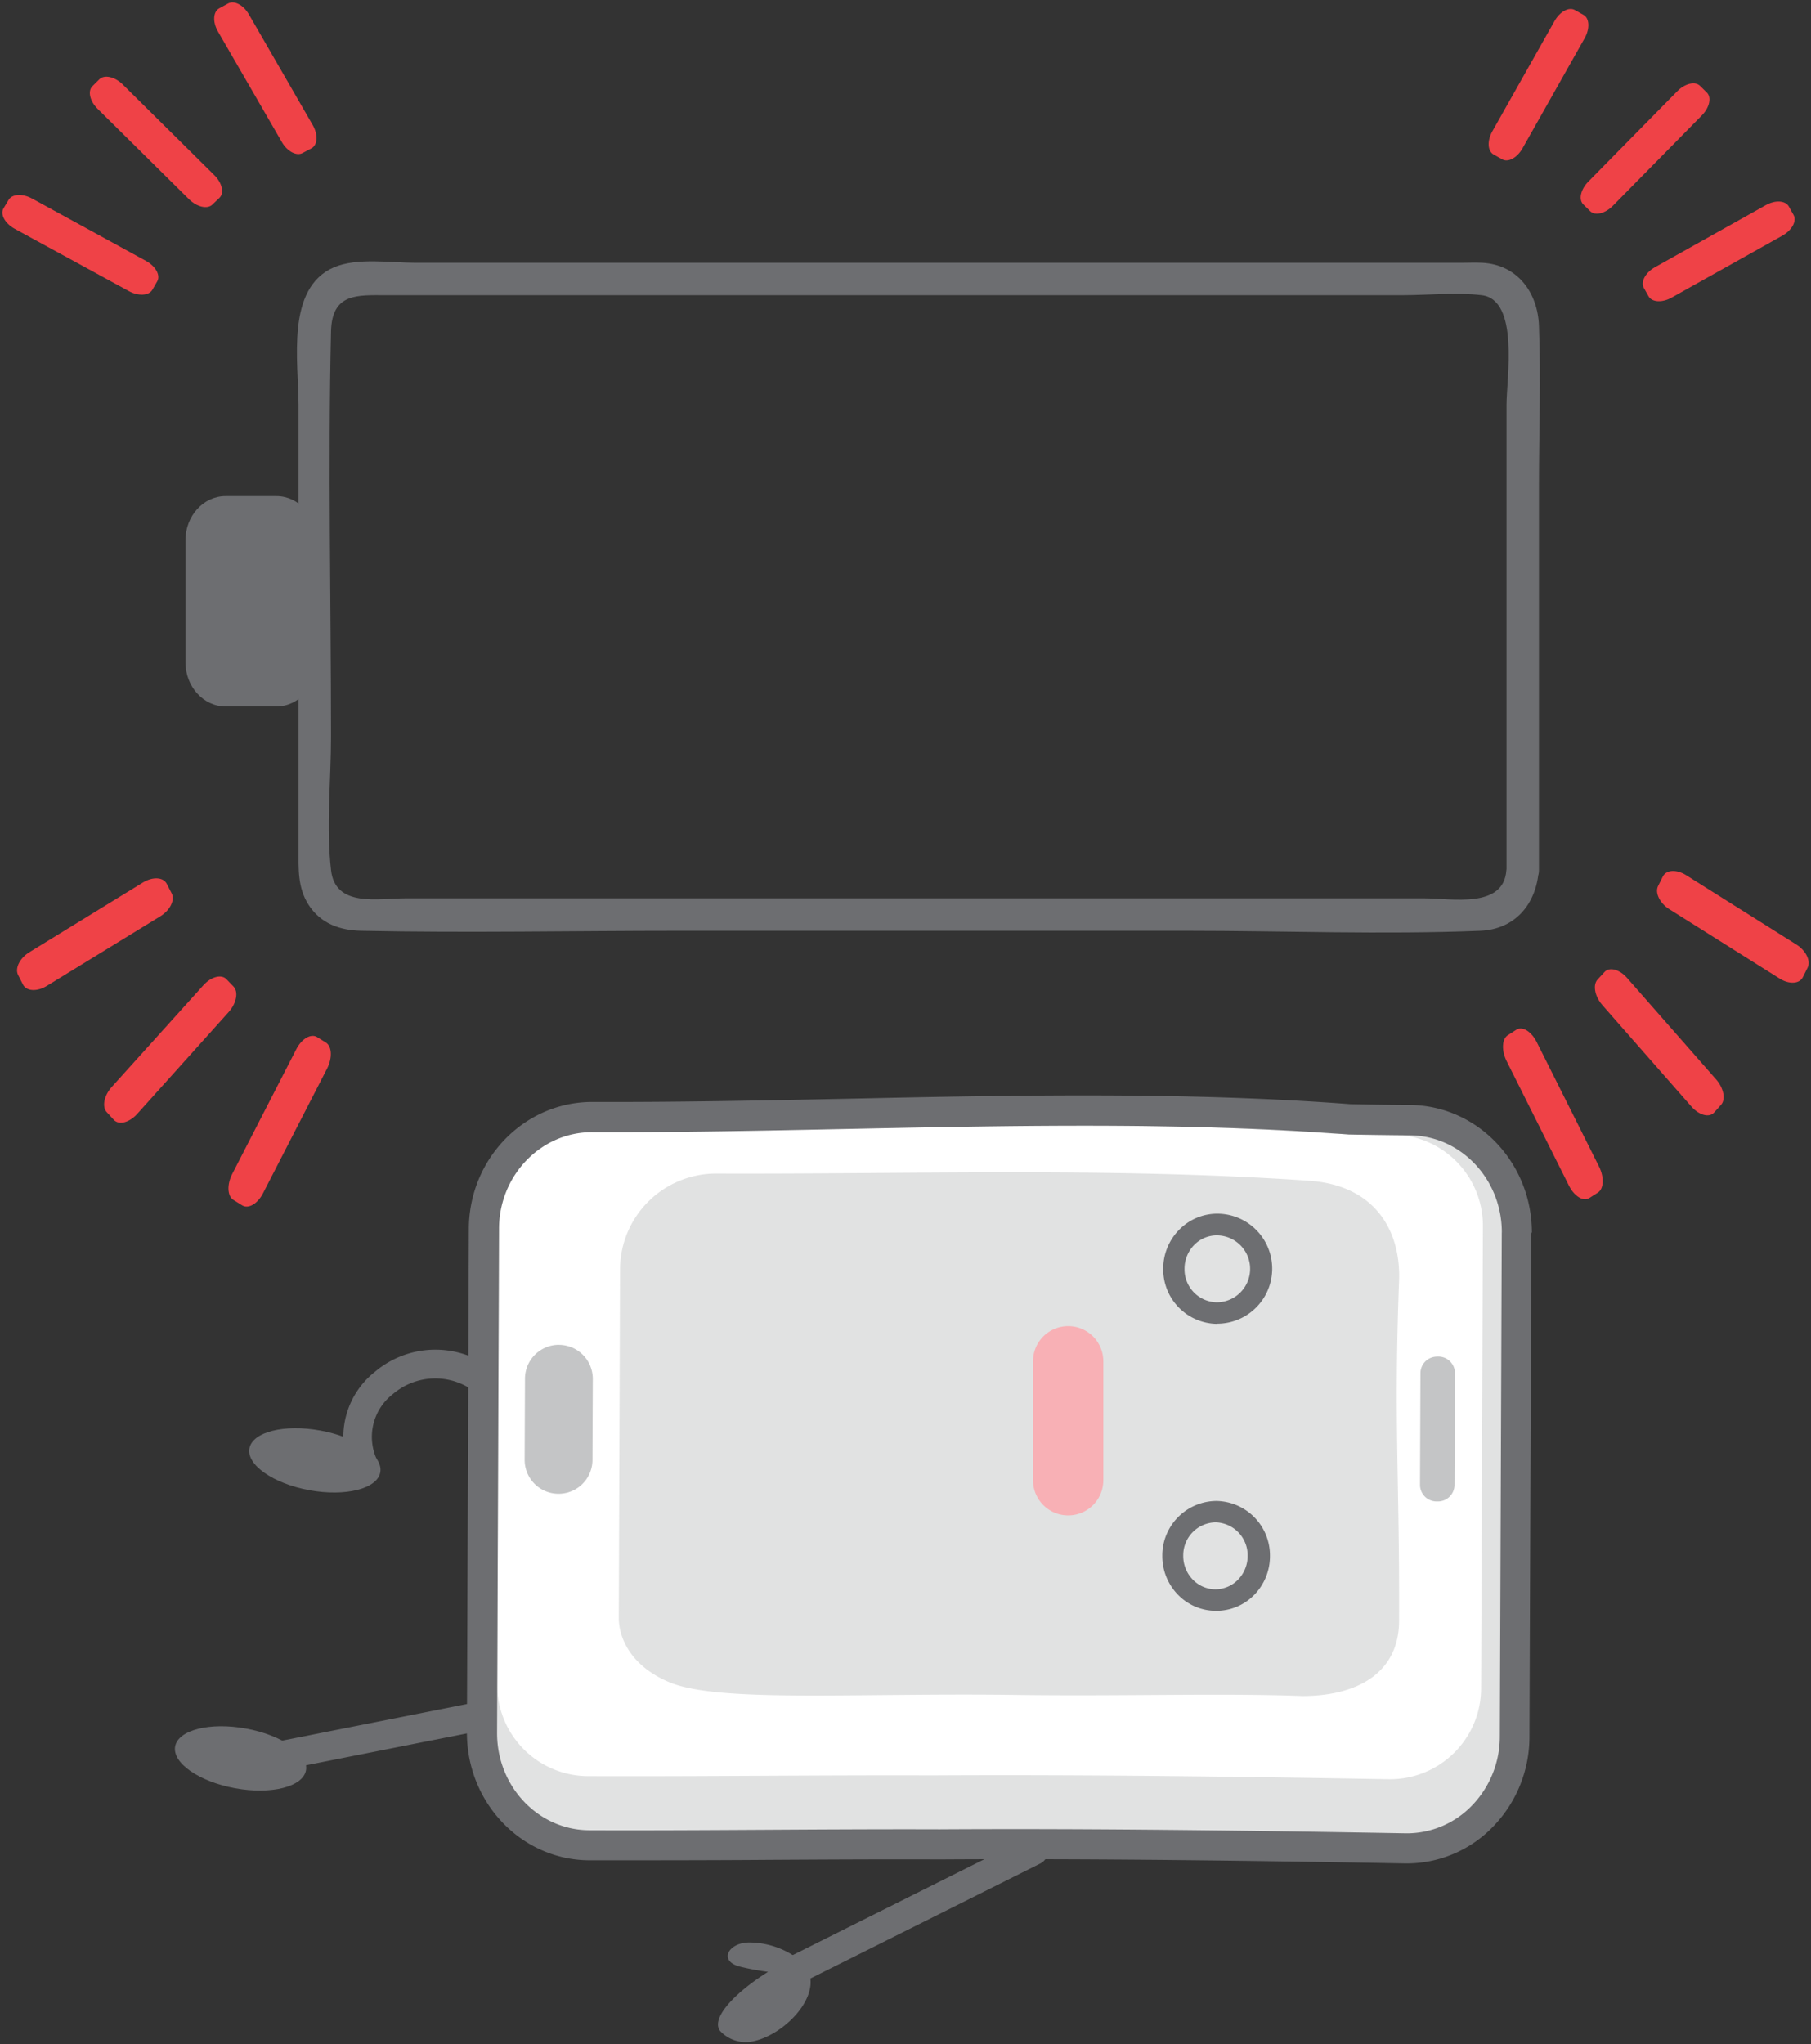 <svg xmlns="http://www.w3.org/2000/svg" viewBox="-0.44 -0.44 334.93 377.992"><rect x="-0.44" y="-0.44" width="334.93" height="377.992" fill="#333333" stroke="none"/><title>Depositphotos_102279204_04</title><g data-name="Layer 2"><g data-name="Layer 1"><path d="M278.15 160.49c-.52 7.14-10.2 5.17-15.15 5.17H74.55c-5.09 0-13 1.74-13.77-5.23-.92-8 0-16.67 0-24.71 0-24.94-.58-50 0-74.89.17-7.13 4.89-6.69 10.16-6.69h188c4.76 0 9.91-.56 14.65 0 7 .83 4.59 15.46 4.59 20.24v86.1c0 3.86 6 3.87 6 0v-71c0-9.87.37-19.82 0-29.69-.23-6.18-4-11.28-10.45-11.64-1.34-.07-2.71 0-4 0H76.41c-4.52 0-10.76-1-15.07.83-9 3.84-6.57 17.59-6.57 25.41v82.18c0 3.57-.19 7.08 1.84 10.26 2.26 3.54 5.86 4.75 9.8 4.83 19.6.41 39.25 0 58.86 0h93.79c18 0 36.23.73 54.25 0 6.45-.26 10.37-4.92 10.83-11.17.29-3.85-5.71-3.83-5.99 0z" fill="#6d6e71"/><path d="M58.1 122c0 4.52-3.33 8.18-7.43 8.18h-9.38c-4.1 0-7.43-3.66-7.43-8.18V99.46c0-4.51 3.32-8.17 7.43-8.17h9.38c4.1 0 7.43 3.66 7.43 8.17z" fill="#6d6e71"/><path d="M308.74 54.57c-1.75 1-3.67.88-4.29-.22l-.88-1.57c-.62-1.11.3-2.8 2-3.78l20.53-11.49c1.75-1 3.67-.88 4.29.23l.88 1.57c.63 1.11-.3 2.8-2 3.78z" fill="#ef4247"/><path d="M297.84 37.62c-1.41 1.43-3.28 1.87-4.18 1l-1.28-1.26c-.91-.89-.49-2.77.91-4.2l16.48-16.74c1.41-1.43 3.28-1.87 4.18-1l1.28 1.26c.91.89.49 2.77-.91 4.2z" fill="#ef4247"/><path d="M281.13 27c-1 1.75-2.67 2.66-3.78 2l-1.57-.88c-1.11-.62-1.21-2.54-.22-4.29l11.51-20.4c1-1.75 2.67-2.66 3.78-2l1.57.88c1.11.62 1.2 2.54.22 4.29z" fill="#ef4247"/><path d="M23.34 53.36c1.79 1 3.77.88 4.4-.22l.9-1.57c.64-1.11-.3-2.8-2.1-3.78l-21-11.49c-1.79-1-3.77-.88-4.4.23L.2 38.1c-.64 1.11.3 2.8 2.1 3.78z" fill="#ef4247"/><path d="M34.53 36.41c1.44 1.43 3.37 1.87 4.29 1l1.32-1.26c.93-.89.51-2.77-.94-4.2L22.27 15.19c-1.44-1.43-3.37-1.87-4.3-1l-1.3 1.29c-.93.89-.51 2.77.94 4.2z" fill="#ef4247"/><path d="M51.69 25.83c1 1.75 2.75 2.66 3.88 2l1.6-.85c1.14-.62 1.24-2.54.23-4.29L45.59 2.22c-1-1.75-2.75-2.66-3.88-2l-1.61.88c-1.14.62-1.24 2.54-.23 4.29z" fill="#ef4247"/><path d="M311.38 161.37c-1.75-1.1-3.67-1-4.29.25l-.88 1.76c-.62 1.24.3 3.14 2 4.24l20.48 12.88c1.75 1.1 3.67 1 4.29-.25l.88-1.76c.63-1.24-.29-3.14-2-4.24z" fill="#ef4247"/><path d="M300.48 180.39c-1.4-1.6-3.28-2.1-4.18-1.1l-1.3 1.41c-.9 1-.49 3.11.91 4.71l16.48 18.77c1.41 1.6 3.28 2.09 4.18 1.09l1.28-1.42c.91-1 .5-3.11-.91-4.71z" fill="#ef4247"/><path d="M283.77 192.25c-1-2-2.67-3-3.78-2.29l-1.56 1c-1.11.7-1.21 2.85-.22 4.82l11.51 23c1 2 2.68 3 3.78 2.29l1.57-1c1.11-.69 1.2-2.85.22-4.81z" fill="#ef4247"/><path d="M26 162.73c1.79-1.1 3.77-1 4.4.25l.91 1.76c.64 1.24-.3 3.14-2.1 4.24l-21 12.88c-1.79 1.1-3.77 1-4.4-.25l-.9-1.76c-.64-1.24.3-3.14 2.1-4.24z" fill="#ef4247"/><path d="M37.17 181.74c1.44-1.6 3.37-2.1 4.29-1.1l1.31 1.36c.93 1 .51 3.11-.94 4.71l-16.91 18.83c-1.45 1.6-3.37 2.09-4.3 1.09l-1.31-1.42c-.93-1-.51-3.11.94-4.7z" fill="#ef4247"/><path d="M54.33 193.61c1-2 2.75-3 3.88-2.29l1.61 1c1.14.7 1.24 2.85.23 4.82l-11.82 23c-1 2-2.75 3-3.88 2.29l-1.61-1c-1.14-.69-1.24-2.85-.23-4.81z" fill="#ef4247"/><ellipse cx="57.79" cy="269.58" rx="5.61" ry="12.3" transform="rotate(-79.64 57.79 269.582)" fill="#6d6e71"/><path d="M107.06 206.64c-9.68 0-17.56 8.31-17.6 18.65l-.34 95.07c0 10.34 7.79 18.74 17.46 18.79 22 .09 44-.23 66.08-.16 29.37-.18 58.75.24 88.12.79 9.68 0 17.56-8.31 17.6-18.65l.34-95.07c0-10.35-7.8-18.76-17.48-18.79 0 0-4.29 0-11.44-.16-46.45-3.65-95.49-.24-142.74-.47z" fill="#fff"/><path d="M281.15 228.54c0-12.74-9.94-23.15-22.25-23.2 0 0-4.11 0-10.75-.14-29.95-2.28-61.27-1.63-91.57-1-15.21.32-30.94.64-46.17.58-12.32 0-22.38 10.28-22.43 23l-.35 91c0 12.75 9.94 23.15 22.26 23.2 10.84 0 21.84 0 32.48-.08 10.21-.06 20.77-.11 31.15-.08 29-.18 57.84.25 84.72.72h.08a21.81 21.81 0 0 0 15.92-6.79 23.4 23.4 0 0 0 6.52-16.24l.35-91zm-7.67 83.22a16.85 16.85 0 0 1-16.92 16.78c-28.24-.49-56.48-.87-84.72-.71-21.18-.07-42.34.22-63.53.14a16.86 16.86 0 0 1-16.79-16.9l.33-85.52a16.85 16.85 0 0 1 16.92-16.78c45.43.21 92.57-2.86 137.23.43 6.88.14 11 .14 11 .14a16.86 16.86 0 0 1 16.81 16.9z" fill="#6d6e71" opacity=".2"/><path d="M277.3 227.47l-.36 93.17a18.33 18.33 0 0 1-5.08 12.69 16.74 16.74 0 0 1-12.17 5.21c-28.78-.51-57.56-.91-86.34-.74-21.58-.07-43.16.25-64.75.17-9.49 0-17.15-8.11-17.11-18l.36-93.17c0-9.92 7.76-17.94 17.25-17.9 46.31.18 94.35-3.06 139.92.43 7 .13 11.18.15 11.18.15 9.49 0 17.15 8.11 17.11 18m5.56 0c0-13-10.11-23.56-22.65-23.61 0 0-4.18 0-10.94-.15-30.47-2.32-62.35-1.66-93.18-1-15.48.32-31.48.65-47 .59-12.54 0-22.78 10.47-22.83 23.44l-.36 93.17c0 13 10.11 23.56 22.65 23.61 11 0 22.23 0 33-.08 10.39-.06 21.14-.12 31.7-.08h.05c29.48-.18 58.86.25 86.21.74h.07a22.2 22.2 0 0 0 16.2-6.91 23.8 23.8 0 0 0 6.63-16.52l.36-93.17z" fill="#6d6e71"/><path d="M132.07 216.55a17.77 17.77 0 0 0-17.84 17.7l-.23 64.48c0 3.48 2.05 8.94 9.66 12 9.41 3.65 34.07 1.82 63.81 2.22 19.85.27 37.5-.36 53 .2 9.82 0 17.8-4.06 17.84-13.89.1-26.5-1-36.65 0-63 .3-8.63-4-17.49-16.59-18.38-36.62-2.53-73.45-1.2-109.65-1.33z" fill="#6d6e71" opacity=".2"/><path d="M102.94 248.22a6.27 6.27 0 0 0-6.29 6.25l-.06 15a6.27 6.27 0 0 0 6.25 6.29 6.27 6.27 0 0 0 6.29-6.24l.06-15a6.27 6.27 0 0 0-6.25-6.29z" fill="#6d6e71" opacity=".4"/><path d="M265.34 250.4a3.07 3.07 0 0 0-3.08 3.05l-.08 20.65a3.07 3.07 0 0 0 3.06 3.08h.24a3.07 3.07 0 0 0 3.08-3.06l.08-20.65a3.07 3.07 0 0 0-3.06-3.08h-.24z" fill="#6d6e71" opacity=".4"/><path d="M224.6 244.34a10.07 10.07 0 0 1-9.91-10.21 10.22 10.22 0 0 1 2.92-7.16 9.85 9.85 0 0 1 7.06-3 10.17 10.17 0 0 1 0 20.34zm0-16.36a5.83 5.83 0 0 0-4.19 1.78 6.26 6.26 0 0 0-1.78 4.39 6.09 6.09 0 0 0 5.94 6.21 6.19 6.19 0 1 0 0-12.38z" fill="#6d6e71"/><path d="M224.39 297.4a9.77 9.77 0 0 1-7-3 10.22 10.22 0 0 1-2.87-7.18 10.07 10.07 0 0 1 10-10.13 10.07 10.07 0 0 1 9.91 10.21 10.22 10.22 0 0 1-2.92 7.16 9.77 9.77 0 0 1-7.12 2.94zm0-16.36a6.09 6.09 0 0 0-6 6.17 6.26 6.26 0 0 0 1.75 4.4 5.83 5.83 0 0 0 4.19 1.81 5.83 5.83 0 0 0 4.19-1.78 6.26 6.26 0 0 0 1.78-4.39 6.09 6.09 0 0 0-5.94-6.21z" fill="#6d6e71"/><path d="M203.61 273.26a6.5 6.5 0 0 1-6.5 6.5 6.5 6.5 0 0 1-6.5-6.5v-22a6.5 6.5 0 0 1 6.5-6.5 6.5 6.5 0 0 1 6.5 6.5z" fill="#f8b0b5"/><path d="M138.14 358.72c-3.81 0-5.74 3.36-1.87 4.43a44.76 44.76 0 0 0 5.34 1c-5.93 3.71-10.63 8.49-8.9 10.9a6.49 6.49 0 0 0 6.47 1.87c6.41-1.58 13.72-9.94 8.54-14.75a15.26 15.26 0 0 0-9.58-3.45z" fill="#6d6e71"/><path d="M67.07 273.6a2.67 2.67 0 0 1-2.41-1.52 15.34 15.34 0 0 1 4.2-18.84 17.32 17.32 0 0 1 21.49-.75 2.67 2.67 0 0 1-2.84 4.51l-.28-.2a12.05 12.05 0 0 0-15 .52 10 10 0 0 0-2.81 12.45A2.67 2.67 0 0 1 67 273.6z" fill="#6d6e71"/><ellipse cx="44.05" cy="324.68" rx="5.61" ry="12.3" transform="rotate(-79.64 44.053 324.684)" fill="#6d6e71"/><path d="M52.62 326.61a2.67 2.67 0 0 1-.51-5.28L86 314.62a2.67 2.67 0 1 1 1 5.23l-33.87 6.71a2.71 2.71 0 0 1-.51.05z" fill="#6d6e71"/><path d="M144.61 367.43a2.67 2.67 0 0 1-1.19-5l46-23a2.67 2.67 0 0 1 2.66 4.63l-.28.14-46 23a2.66 2.66 0 0 1-1.19.23z" fill="#6d6e71"/></g></g></svg>